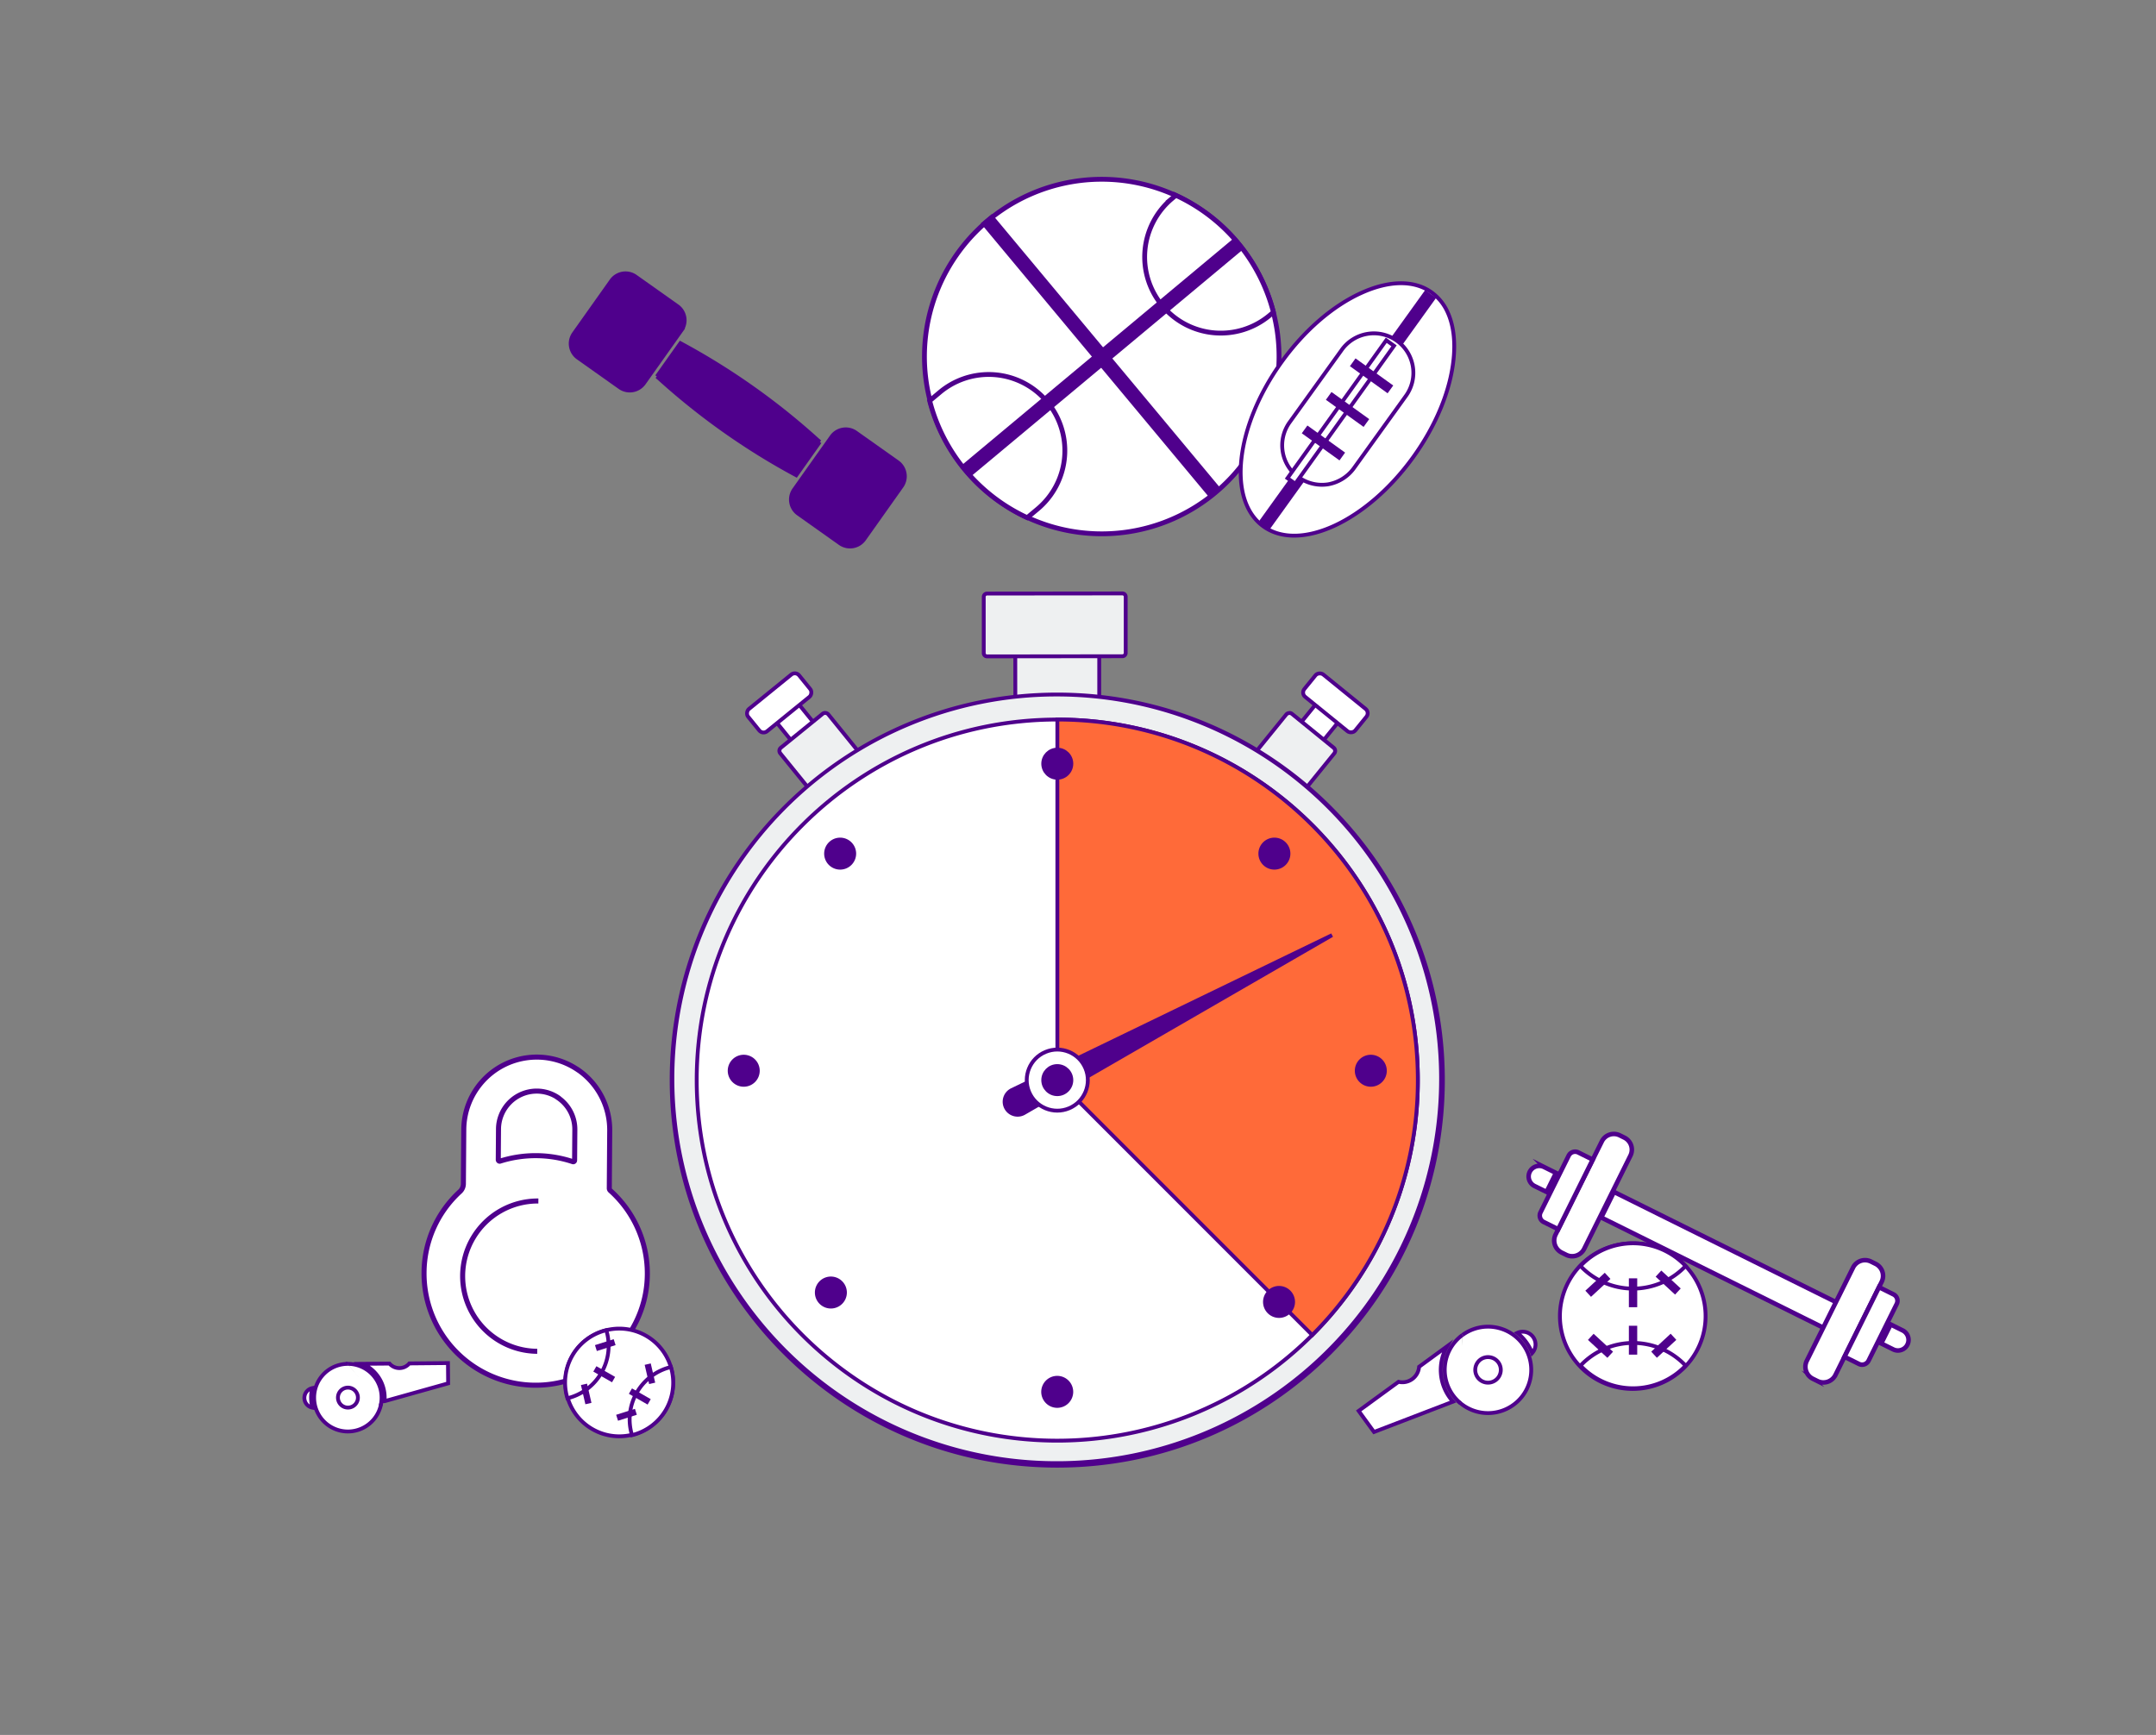<svg id="Layer_1" data-name="Layer 1" xmlns="http://www.w3.org/2000/svg" viewBox="0 0 1125 905.38"><rect x="0" y="0" width="1125" height="905.38" fill="#808080" stroke="none"/><defs><style>.cls-1{fill:#eef0f1;}.cls-2,.cls-5,.cls-8{fill:#4f008c;}.cls-3,.cls-6,.cls-7,.cls-9{fill:#fff;}.cls-3,.cls-4,.cls-5,.cls-6,.cls-7,.cls-8,.cls-9{stroke:#4f008c;stroke-miterlimit:10;}.cls-3,.cls-4,.cls-5{stroke-width:2px;}.cls-4{fill:#ff6a39;}.cls-6{stroke-width:2.63px;}.cls-7,.cls-8{stroke-width:2.51px;}.cls-9{stroke-width:2.37px;}</style></defs><title>Walk &amp;amp; Talk</title><path class="cls-1" d="M529.79,324.56a3.85,3.85,0,0,1,3.83-3.84l36.13,0a3.84,3.84,0,0,1,3.83,3.83l0,40-43.78,0Z"/><path class="cls-2" d="M569.75,321.68a2.83,2.83,0,0,1,2.83,2.83l0,39-41.78,0-.05-38.95a2.84,2.84,0,0,1,2.83-2.84l36.12,0h0m0-2h0l-36.12,0a4.84,4.84,0,0,0-4.83,4.84l.05,40.95,45.78-.05,0-40.95a4.83,4.83,0,0,0-4.83-4.83Z"/><path class="cls-1" d="M515.07,342.53a1.72,1.72,0,0,1-1.72-1.71l0-29.35a1.72,1.72,0,0,1,1.71-1.72l70.64-.07a1.72,1.72,0,0,1,1.72,1.71l0,29.35a1.71,1.71,0,0,1-1.72,1.71l-70.63.08Z"/><path class="cls-2" d="M585.67,310.68a.73.73,0,0,1,.72.71l0,29.35a.71.71,0,0,1-.72.71l-70.63.08a.72.72,0,0,1-.72-.72l0-29.34a.72.72,0,0,1,.72-.72l70.63-.07h0m0-2h0l-70.64.07a2.71,2.71,0,0,0-2.71,2.72l0,29.35a2.71,2.71,0,0,0,2.72,2.71h0l70.63-.08a2.72,2.72,0,0,0,2.72-2.72l0-29.34a2.72,2.72,0,0,0-2.72-2.71Z"/><rect class="cls-3" x="680.06" y="365.97" width="14.98" height="24.46" transform="translate(392.26 -348.83) rotate(39.08)"/><path class="cls-1" d="M642.13,408.56l29-35.73a2.12,2.12,0,0,1,3-.31l21.75,17.66a2.11,2.11,0,0,1,.31,3l-29,35.73Z"/><path class="cls-2" d="M672.79,373.05h0a1.07,1.07,0,0,1,.7.25L695.24,391a1.11,1.11,0,0,1,.16,1.57l-28.39,35-23.48-19.06,28.39-35a1.13,1.13,0,0,1,.87-.41m0-2a3.12,3.12,0,0,0-2.42,1.15l-29.65,36.51,26.59,21.59L697,393.79a3.11,3.11,0,0,0-.46-4.38l-21.75-17.67a3.07,3.07,0,0,0-2-.69Z"/><rect class="cls-3" x="689.32" y="349.69" width="14.98" height="34.25" rx="2.88" transform="translate(-27.21 676.46) rotate(-50.92)"/><rect class="cls-3" x="408.32" y="365.97" width="14.98" height="24.46" transform="translate(977.02 409.64) rotate(140.92)"/><path class="cls-1" d="M407.19,393.16a2.08,2.08,0,0,1-.46-1.55,2.11,2.11,0,0,1,.77-1.43l21.75-17.66a2.12,2.12,0,0,1,3,.31l29,35.73-25,20.33Z"/><path class="cls-2" d="M430.58,373.05a1.13,1.13,0,0,1,.87.41l28.39,35-23.48,19.06-28.39-35a1.11,1.11,0,0,1,.16-1.57l21.75-17.66a1.07,1.07,0,0,1,.7-.25m0-2a3.07,3.07,0,0,0-2,.69l-21.75,17.67a3.11,3.11,0,0,0-.46,4.38l29.65,36.51,26.59-21.59L433,372.2a3.12,3.12,0,0,0-2.42-1.15Z"/><rect class="cls-3" x="399.07" y="349.69" width="14.98" height="34.25" rx="2.88" transform="translate(378.13 913.65) rotate(-129.08)"/><circle class="cls-1" cx="551.69" cy="563.65" r="201.22" transform="translate(-236.97 555.19) rotate(-45)"/><path class="cls-2" d="M551.69,363.43a199.55,199.55,0,1,1-77.94,15.73,198.93,198.93,0,0,1,77.94-15.73m0-2C440,361.43,349.47,452,349.47,563.65S440,765.86,551.69,765.86,753.9,675.33,753.9,563.65,663.37,361.43,551.69,361.43Z"/><path class="cls-3" d="M739.83,563.64A188.14,188.14,0,0,1,551.69,751.8c-103.92,0-188.15-84.24-188.15-188.16s84.23-188.15,188.15-188.15S739.83,459.73,739.83,563.64Z"/><path class="cls-4" d="M739.83,563.64a187.6,187.6,0,0,1-55.1,133.05l-133-133.05V375.49C655.6,375.49,739.83,459.73,739.83,563.64Z"/><circle class="cls-5" cx="551.69" cy="398.53" r="7.34"/><path class="cls-5" d="M559,726.32a7.34,7.34,0,1,1-7.33-7.33A7.33,7.33,0,0,1,559,726.32Z"/><path class="cls-5" d="M715.29,566.1a7.34,7.34,0,1,1,7.34-7.34A7.34,7.34,0,0,1,715.29,566.1Z"/><path class="cls-5" d="M388.08,566.1a7.34,7.34,0,1,1,7.34-7.34A7.34,7.34,0,0,1,388.08,566.1Z"/><path class="cls-5" d="M670.17,450.65a7.34,7.34,0,1,1,0-10.38A7.33,7.33,0,0,1,670.17,450.65Z"/><path class="cls-5" d="M438.74,679.69a7.34,7.34,0,1,1,0-10.38A7.33,7.33,0,0,1,438.74,679.69Z"/><path class="cls-5" d="M443.58,440.27a7.34,7.34,0,1,1-10.38,0A7.35,7.35,0,0,1,443.58,440.27Z"/><path class="cls-5" d="M672.59,674.21a7.34,7.34,0,1,1-10.38,0A7.34,7.34,0,0,1,672.59,674.21Z"/><path class="cls-5" d="M525,578.13h0a6.8,6.8,0,0,1,3-9.3L695.06,488,534.35,580.83A6.79,6.79,0,0,1,525,578.13Z"/><circle class="cls-3" cx="551.69" cy="563.65" r="15.94" transform="translate(-175.21 257.58) rotate(-22.78)"/><circle class="cls-5" cx="551.69" cy="563.65" r="7.34"/><path class="cls-3" d="M198.92,732.18a17.61,17.61,0,0,1-35-2.7,17.61,17.61,0,0,1,17.46-17.75"/><path class="cls-3" d="M186.76,729.29a5.21,5.21,0,0,1-10.42.09,5.22,5.22,0,0,1,5.17-5.26,5.23,5.23,0,0,1,5.25,5.17Z"/><path class="cls-3" d="M162.32,729.49a19.39,19.39,0,0,0,.73,5.1,5.2,5.2,0,0,1-2.73-8.76,5.08,5.08,0,0,1,2.65-1.45,19.41,19.41,0,0,0-.65,5.11Z"/><path class="cls-3" d="M235.39,709.66m-54,2.07h0a17.57,17.57,0,0,1,17.72,17.45,16.64,16.64,0,0,1-.23,3l-.22,1.27m35.08-22.14.1,10.59-33.2,9.31a16.53,16.53,0,0,0,.09-2h0a19.23,19.23,0,0,0-11.61-17.51l14.12-.12a6.81,6.81,0,0,0,10.36-.08Z"/><path class="cls-6" d="M301.5,558.24A38.08,38.08,0,0,0,242,589.42l-.21,28.41a5.49,5.49,0,0,1-1.8,4,57.71,57.71,0,0,0-18.72,42.35h0a58.25,58.25,0,0,0,61.53,58.59c29-1.58,53.09-25.53,54.86-54.52a58.05,58.05,0,0,0-19.19-46.94,1.64,1.64,0,0,1-.54-1.24l.22-30.09a38.12,38.12,0,0,0-16.62-31.75Zm-10.22,14.6a19.94,19.94,0,0,0-31.16,16.32L260,605.21a.8.8,0,0,0,.33.64.66.66,0,0,0,.58.09,61.57,61.57,0,0,1,38,.28.66.66,0,0,0,.6-.1.73.73,0,0,0,.32-.61l.12-16a19.93,19.93,0,0,0-8.7-16.62Z"/><path class="cls-6" d="M280.92,626.73a39.22,39.22,0,1,0-.58,78.44"/><path class="cls-7" d="M666.49,173.12c-.41-2.89-1-5.79-1.65-8.67a92.51,92.51,0,1,0,1.65,8.67Z"/><rect class="cls-8" x="571.95" y="93.73" width="5.07" height="184.29" transform="translate(14.16 410.87) rotate(-39.81)"/><path class="cls-7" d="M555.23,229.49a39.71,39.71,0,0,0-64.76-24.84l-5.37,4.49a92.69,92.69,0,0,0,50.9,61l5.37-4.48A39.74,39.74,0,0,0,555.23,229.49Z"/><path class="cls-7" d="M613.56,101.93l-2,1.68a39.72,39.72,0,1,0,50.9,61l2-1.69a92.68,92.68,0,0,0-50.9-61Z"/><rect class="cls-8" x="483.25" y="183.85" width="183.99" height="5.07" transform="translate(14.16 411.84) rotate(-39.84)"/><path class="cls-9" d="M820.37,655.56a6.92,6.92,0,0,1-3.1-.73l-2.42-1.2a7,7,0,0,1-3.15-9.36l24.14-48.64a7,7,0,0,1,9.36-3.15l2.42,1.2a7,7,0,0,1,3.15,9.35l-24.14,48.65a7,7,0,0,1-6.26,3.88Z"/><path class="cls-9" d="M821.89,601a3.74,3.74,0,0,0-3.36,2.08l-14.69,29.6a3.74,3.74,0,0,0-.19,2.86,3.7,3.7,0,0,0,1.88,2.17l7.55,3.74,18-36.32-7.55-3.74A3.64,3.64,0,0,0,821.89,601Z"/><path class="cls-9" d="M803.22,608.42a5.59,5.59,0,0,0-5,3.08,5.54,5.54,0,0,0,2.5,7.41L807,622l4.92-9.91-6.25-3.1A5.55,5.55,0,0,0,803.22,608.42Z"/><path class="cls-9" d="M966.4,700.29,835.55,635.36,842.17,622,973,686.94Z"/><path class="cls-9" d="M973.18,657.61a7,7,0,0,1,3.1.73l2.42,1.2a7,7,0,0,1,3.15,9.36l-24.13,48.65a7,7,0,0,1-9.36,3.15l-2.42-1.2a7,7,0,0,1-3.16-9.36l24.14-48.65a7,7,0,0,1,4-3.51A6.86,6.86,0,0,1,973.18,657.61Z"/><path class="cls-9" d="M971.66,712.15a3.76,3.76,0,0,0,3.36-2.08l14.69-29.61a3.73,3.73,0,0,0-1.69-5l-7.55-3.75-18,36.32,7.55,3.75A3.78,3.78,0,0,0,971.66,712.15Z"/><path class="cls-9" d="M990.33,704.75a5.71,5.71,0,0,0,1.77-.29,5.52,5.52,0,0,0,.69-10.19l-6.24-3.1-4.92,9.9,6.25,3.1A5.55,5.55,0,0,0,990.33,704.75Z"/><path class="cls-3" d="M852.16,648.81a38,38,0,1,0,28.66,13.27A37.36,37.36,0,0,0,852.16,648.81Z"/><path class="cls-3" d="M824.7,660.65a37.77,37.77,0,0,0,54.85,0,37.68,37.68,0,0,0-54.85,0Z"/><path class="cls-3" d="M824.7,712.65a37.75,37.75,0,0,0,54.85,0,37.68,37.68,0,0,0-54.85,0Z"/><rect class="cls-2" x="832.95" y="695.34" width="4.35" height="13.79" transform="translate(-247.34 839.44) rotate(-47.28)"/><rect class="cls-2" x="868.3" y="662.5" width="4.35" height="13.79" transform="translate(-211.81 855.07) rotate(-47.3)"/><rect class="cls-2" x="861.26" y="700.06" width="13.79" height="4.35" transform="translate(-246.09 774.94) rotate(-42.7)"/><rect class="cls-2" x="826.88" y="668.34" width="13.79" height="4.35" transform="translate(-233.68 743.31) rotate(-42.71)"/><rect class="cls-2" x="849.95" y="691.84" width="4.35" height="15.07"/><rect class="cls-2" x="849.95" y="667.09" width="4.35" height="15.07"/><path class="cls-3" d="M323.16,693.33a28.1,28.1,0,1,0,13.91,3.7A28.06,28.06,0,0,0,323.16,693.33Z"/><path class="cls-3" d="M316.37,694.15a28.11,28.11,0,0,0-20.28,35.53,28.16,28.16,0,0,0,20.28-35.53Z"/><path class="cls-3" d="M350.06,713.38a28.11,28.11,0,0,0-20.28,35.54,28.17,28.17,0,0,0,20.28-35.54Z"/><rect class="cls-2" x="321.74" y="736.69" width="10.29" height="3.25" transform="translate(-208.14 133.57) rotate(-17.62)"/><rect class="cls-2" x="313.54" y="701.64" width="10.29" height="3.25" transform="matrix(0.95, -0.3, 0.3, 0.95, -197.9, 129.44)"/><rect class="cls-2" x="337.47" y="711.77" width="3.25" height="10.29" transform="translate(-152.54 94.62) rotate(-13)"/><rect class="cls-2" x="304.21" y="722.31" width="3.25" height="10.29" transform="translate(-155.76 87.41) rotate(-13)"/><rect class="cls-2" x="329.7" y="720.62" width="3.25" height="11.24" transform="matrix(0.5, -0.87, 0.87, 0.5, -463.64, 653.88)"/><rect class="cls-2" x="313.66" y="711.46" width="3.24" height="11.24" transform="translate(-463.78 635.45) rotate(-60.28)"/><path class="cls-3" d="M760.78,731.08A22.55,22.55,0,0,0,798,708.23a22,22,0,0,0-3.35-6.68,22.28,22.28,0,0,0-5.35-5.22,22.55,22.55,0,0,0-26.17.34"/><path class="cls-3" d="M771.07,718.81a6.67,6.67,0,1,0,1.44-9.33,6.69,6.69,0,0,0-1.44,9.33Z"/><path class="cls-3" d="M796.33,700.32a24.46,24.46,0,0,1,3.14,5.79,6.64,6.64,0,0,0,.47-8.44,6.67,6.67,0,0,0-8.19-2.11,24.63,24.63,0,0,1,4.58,4.76Z"/><path class="cls-3" d="M706.09,735.84m57-39.16,0,0a22.5,22.5,0,0,0-2.34,34.36l1.2,1.13m-53,4.1,8,11,41.23-15.83a23.22,23.22,0,0,1-1.63-2h0a24.62,24.62,0,0,1-1.47-26.87l-14.6,10.68a8.73,8.73,0,0,1-10.71,7.84Z"/><path class="cls-3" d="M755.27,162.73c3.05,6.51,4.18,14.88,3.21,24.58-1.64,16.43-9.08,34.57-20.94,51.07-24.21,33.66-59.33,50-78.3,36.32s-14.72-52.12,9.5-85.78h0c11.86-16.5,26.68-29.33,41.74-36.12,14.59-6.59,27.58-6.66,36.55-.21A25.78,25.78,0,0,1,755.27,162.73Z"/><rect class="cls-5" x="629.59" y="211.35" width="146.94" height="5.01" transform="translate(119.05 659.9) rotate(-54.29)"/><path class="cls-3" d="M677.62,249.14a20.62,20.62,0,0,1-4.7-28.76l27-37.52a20.61,20.61,0,1,1,33.46,24.06l-27,37.52a21.17,21.17,0,0,1-13.41,8.3,20.89,20.89,0,0,1-13.19-2.32Z"/><rect class="cls-3" x="658.19" y="211.87" width="88.85" height="5.01" transform="matrix(0.58, -0.81, 0.81, 0.58, 118.45, 659.77)"/><rect class="cls-2" x="688.06" y="219.02" width="5.01" height="24.23" transform="translate(99.75 656.86) rotate(-54.28)"/><rect class="cls-2" x="700.63" y="201.53" width="5.01" height="24.23" transform="translate(119.19 659.8) rotate(-54.28)"/><rect class="cls-2" x="713.21" y="184.04" width="5.01" height="24.23" transform="translate(138.66 662.78) rotate(-54.29)"/><path class="cls-5" d="M355.53,161.83a9,9,0,0,0-2.1-2.08l-21.78-15.43A9.05,9.05,0,0,0,319,146.48l-19.55,27.59a9.07,9.07,0,0,0,2.15,12.62l21.79,15.44A9.07,9.07,0,0,0,336,200l19.55-27.59A9.07,9.07,0,0,0,355.53,161.83Z"/><path class="cls-5" d="M470.43,243.23a9,9,0,0,0-2.1-2.08l-21.78-15.43a9.07,9.07,0,0,0-12.63,2.15l-19.55,27.6a9.07,9.07,0,0,0,2.16,12.62l21.78,15.44a9.05,9.05,0,0,0,12.63-2.16l19.55-27.59A9.07,9.07,0,0,0,470.43,243.23Z"/><path class="cls-5" d="M355.06,179.08l-12.3,17.37A362,362,0,0,0,415.47,248l12.3-17.37A362.25,362.25,0,0,0,355.06,179.08Z"/></svg>